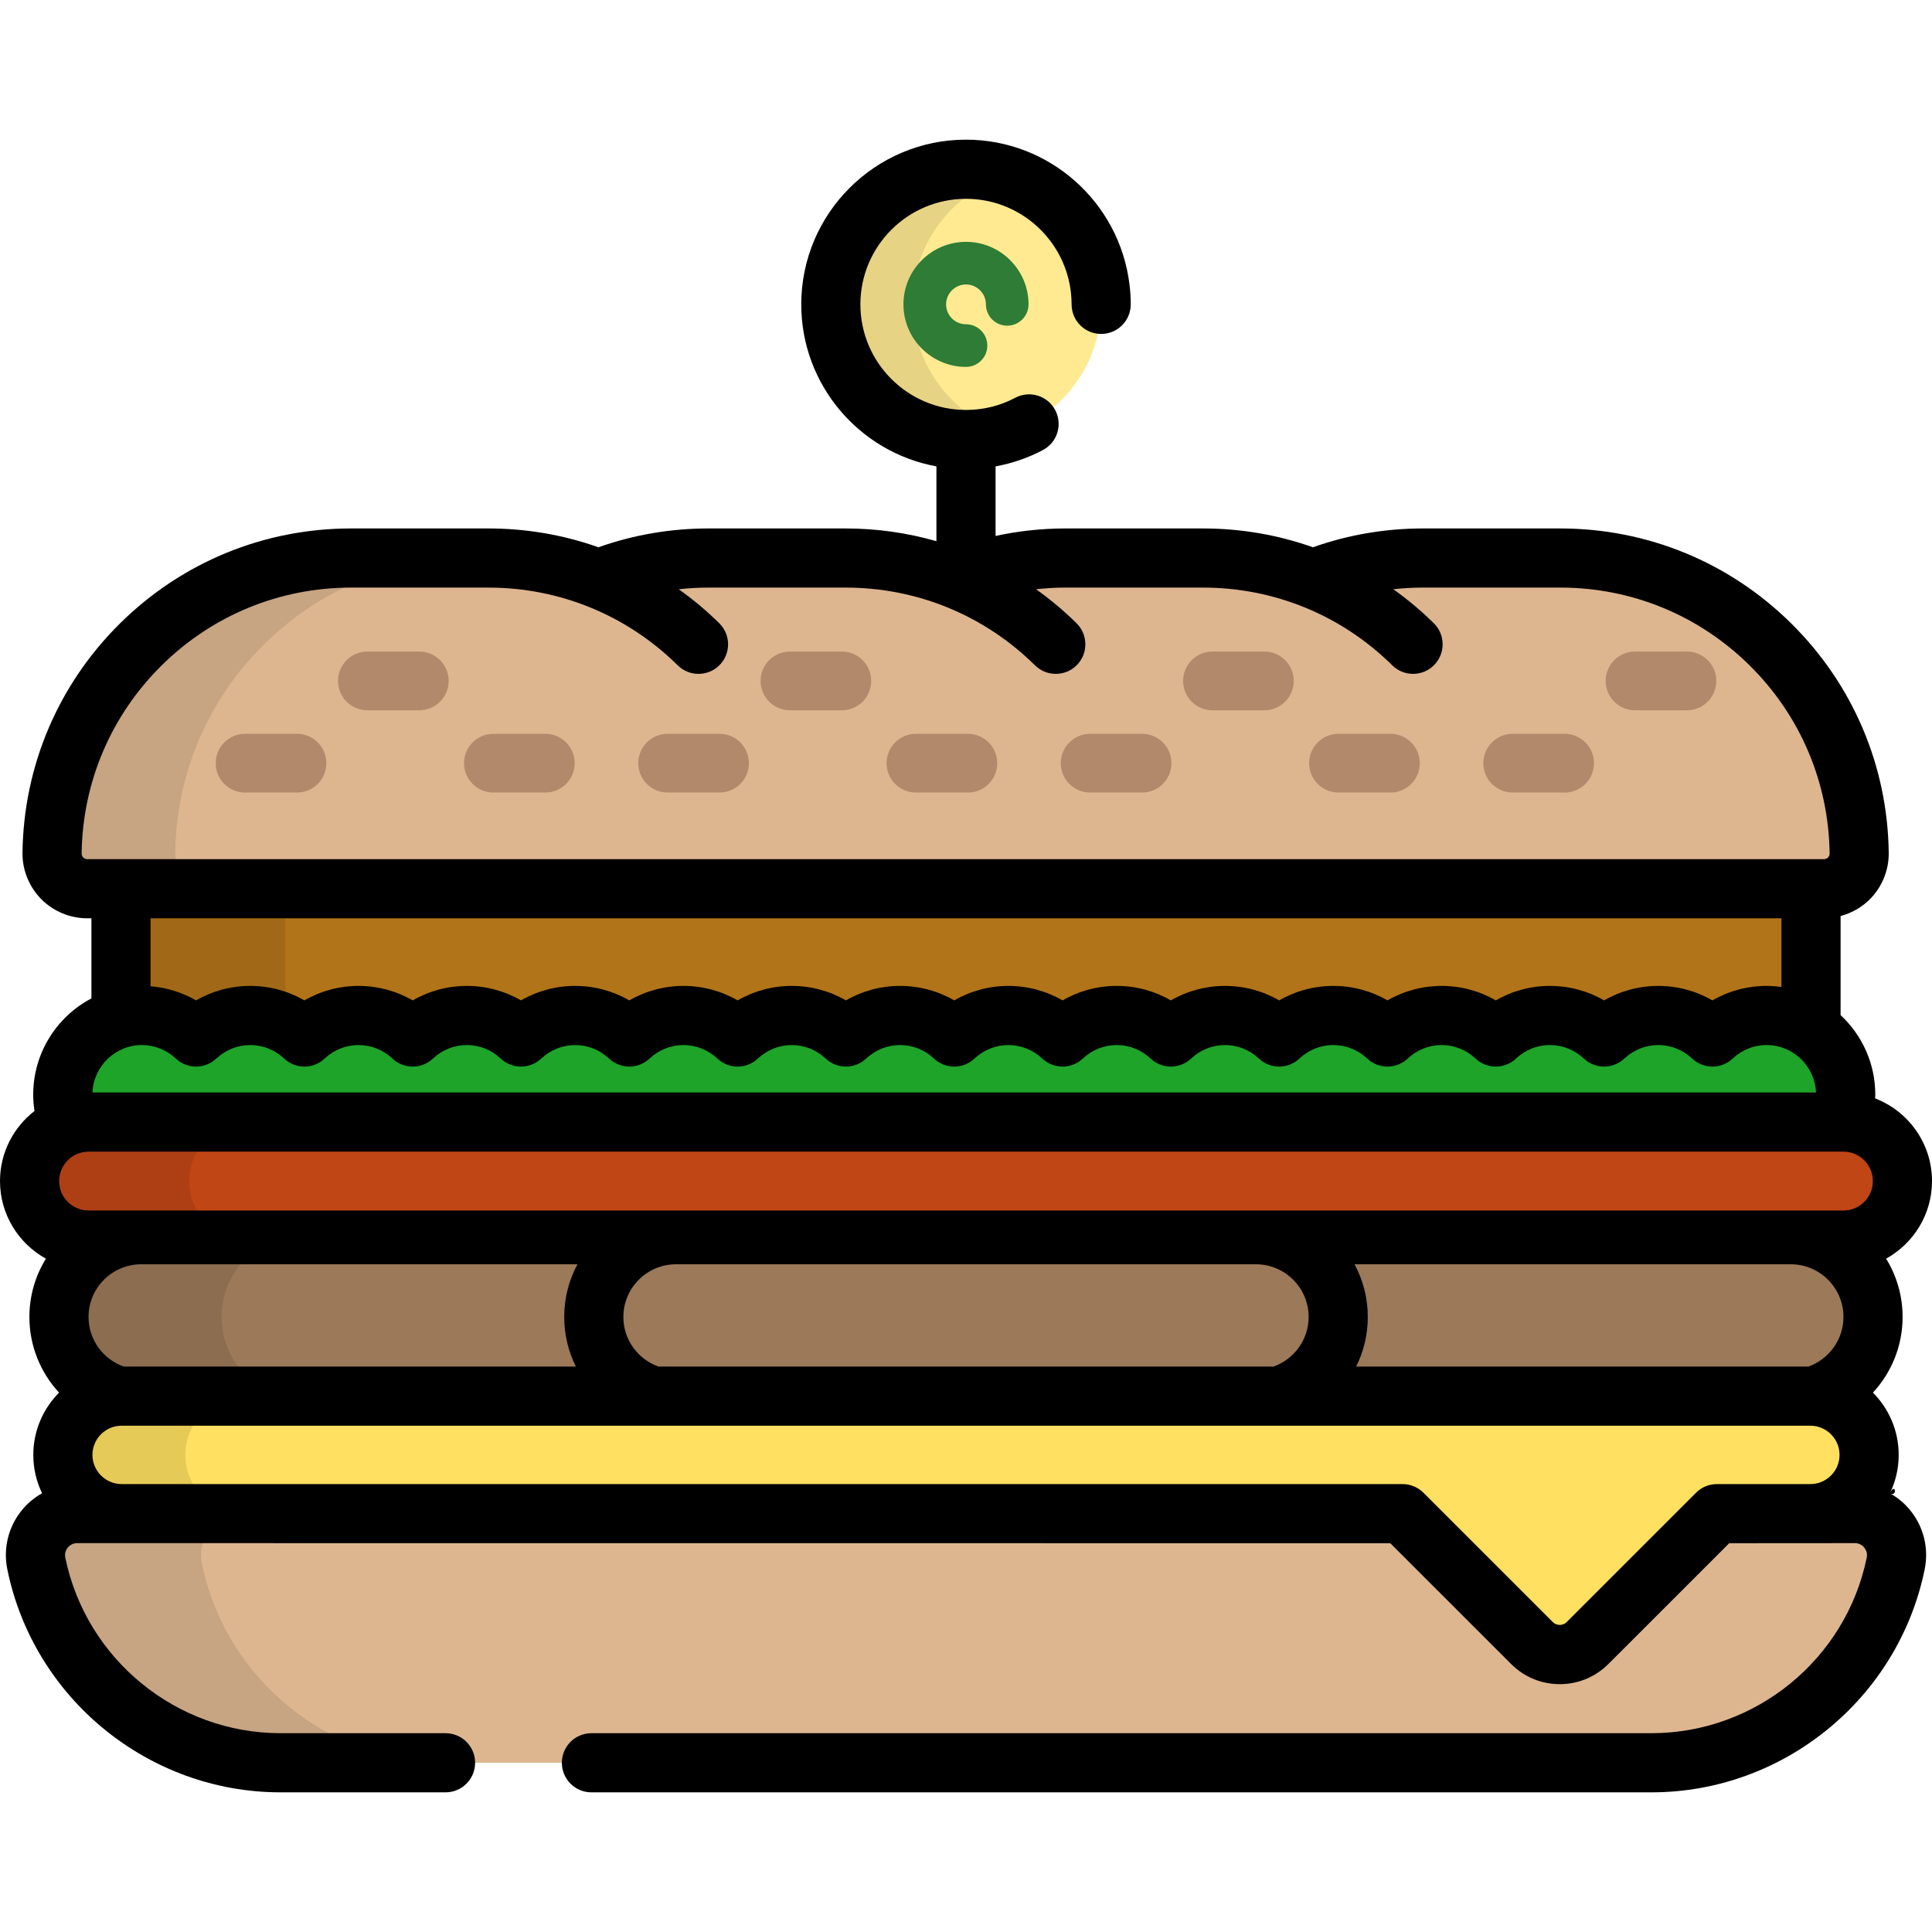 <!DOCTYPE svg PUBLIC "-//W3C//DTD SVG 1.1//EN" "http://www.w3.org/Graphics/SVG/1.1/DTD/svg11.dtd">
<!-- Uploaded to: SVG Repo, www.svgrepo.com, Transformed by: SVG Repo Mixer Tools -->
<svg height="800px" width="800px" version="1.1" id="Layer_1" xmlns="http://www.w3.org/2000/svg" xmlns:xlink="http://www.w3.org/1999/xlink" viewBox="0 0 512 512" xml:space="preserve" fill="#000000">
<g id="SVGRepo_bgCarrier" stroke-width="0"/>
<g id="SVGRepo_tracerCarrier" stroke-linecap="round" stroke-linejoin="round"/>
<g id="SVGRepo_iconCarrier"> <path style="fill:#DDB690;" d="M74.347,467.152c-31.263,0-58.487-22.221-64.728-52.835c-0.661-3.238,0.169-6.602,2.26-9.162 c2.091-2.558,5.221-4.044,8.526-4.044h471.188c3.306,0,6.436,1.486,8.526,4.044c2.092,2.56,2.922,5.922,2.261,9.161 c-6.241,30.615-33.463,52.836-64.728,52.836H74.347z"/> <path style="opacity:0.1;enable-background:new ;" d="M53.496,414.317c-0.661-3.238,0.169-6.602,2.26-9.162 c2.091-2.558,5.221-4.044,8.526-4.044H20.405c-3.305,0-6.436,1.486-8.526,4.044c-2.091,2.56-2.922,5.924-2.26,9.162 c6.242,30.614,33.465,52.835,64.728,52.835h43.877C86.961,467.152,59.738,444.931,53.496,414.317z"/> <path style="fill:#9b7959;" d="M212.909,349.008c0,12.04-9.762,21.8-21.805,21.8H37.431c-12.042,0-21.805-9.76-21.805-21.8l0,0 c0-12.039,9.762-21.8,21.805-21.8h153.673C203.147,327.209,212.909,336.968,212.909,349.008L212.909,349.008z"/> <path style="opacity:0.1;enable-background:new ;" d="M58.717,349.008c0-12.039,9.762-21.8,21.805-21.8H37.431 c-12.042,0-21.805,9.759-21.805,21.8s9.762,21.8,21.805,21.8h43.091C68.479,370.808,58.717,361.048,58.717,349.008z"/> <path style="fill:#9b7959;" d="M496.374,349.008c0,12.04-9.762,21.8-21.804,21.8H320.897c-12.042,0-21.805-9.76-21.805-21.8l0,0 c0-12.039,9.762-21.8,21.805-21.8H474.57C486.611,327.209,496.374,336.968,496.374,349.008L496.374,349.008z"/> <path style="fill:#C14616;" d="M504.163,312.998c0,8.636-7.003,15.636-15.64,15.636H23.478c-8.638,0-15.641-7.001-15.641-15.636l0,0 c0-8.636,7.003-15.637,15.641-15.637h465.045C497.16,297.362,504.163,304.362,504.163,312.998L504.163,312.998z"/> <path style="fill:#9b7959;" d="M354.642,349.008c0,12.04-9.764,21.8-21.805,21.8H179.163c-12.042,0-21.805-9.76-21.805-21.8l0,0 c0-12.039,9.762-21.8,21.805-21.8h153.673C344.879,327.209,354.642,336.968,354.642,349.008L354.642,349.008z"/> <path style="fill:#B27419;" d="M479.937,268.652c0,8.374-6.79,15.161-15.166,15.161H47.227c-8.376,0-15.166-6.788-15.166-15.161 v-31.334c0-8.373,6.79-15.161,15.166-15.161h417.545c8.376,0,15.166,6.789,15.166,15.161v31.334H479.937z"/> <path style="opacity:0.1;enable-background:new ;" d="M75.618,268.652v-31.334c0-8.373,6.79-15.161,15.166-15.161H47.227 c-8.376,0-15.166,6.789-15.166,15.161v31.334c0,8.374,6.79,15.161,15.166,15.161h43.557 C82.408,283.813,75.618,277.025,75.618,268.652z"/> <path style="fill:#1ea429;" d="M484.824,302.778c2.691-3.527,4.307-7.917,4.307-12.694c0-11.582-9.391-20.97-20.974-20.97 c-5.559,0-10.597,2.178-14.351,5.706c-3.755-3.529-8.794-5.706-14.352-5.706c-5.558,0-10.597,2.178-14.351,5.706 c-3.754-3.529-8.793-5.706-14.352-5.706c-5.559,0-10.598,2.178-14.351,5.706c-3.754-3.529-8.794-5.706-14.352-5.706 s-10.597,2.178-14.351,5.706c-3.754-3.529-8.793-5.706-14.351-5.706c-5.559,0-10.599,2.178-14.352,5.706 c-3.754-3.529-8.793-5.706-14.351-5.706c-5.559,0-10.598,2.178-14.351,5.706c-3.754-3.529-8.794-5.706-14.353-5.706 c-5.558,0-10.597,2.178-14.351,5.706c-3.753-3.529-8.793-5.706-14.352-5.706c-5.557,0-10.597,2.178-14.351,5.706 c-3.752-3.529-8.792-5.706-14.351-5.706s-10.597,2.178-14.352,5.706c-3.752-3.529-8.793-5.706-14.351-5.706 c-5.559,0-10.597,2.178-14.351,5.706c-3.752-3.529-8.793-5.706-14.352-5.706s-10.597,2.178-14.351,5.706 c-3.753-3.529-8.794-5.706-14.352-5.706c-5.558,0-10.597,2.178-14.351,5.706c-3.753-3.529-8.792-5.706-14.351-5.706 s-10.598,2.178-14.352,5.706c-3.753-3.529-8.793-5.706-14.352-5.706c-5.559,0-10.597,2.178-14.351,5.706 c-3.752-3.529-8.794-5.706-14.352-5.706c-5.558,0-10.597,2.178-14.351,5.706c-3.752-3.529-8.794-5.706-14.352-5.706 c-11.584,0-20.974,9.389-20.974,20.97c0,4.778,1.616,9.168,4.309,12.694H484.824z"/> <ellipse style="fill:#FFEA92;" cx="256" cy="80.666" rx="35.819" ry="35.809"/> <path style="opacity:0.1;enable-background:new ;" d="M241.825,80.662c0-16.007,10.506-29.558,24.999-34.146 c-3.416-1.081-7.05-1.668-10.823-1.668c-19.784,0-35.822,16.035-35.822,35.814c0,19.78,16.038,35.814,35.822,35.814 c3.773,0,7.408-0.587,10.823-1.668C252.33,110.22,241.825,96.67,241.825,80.662z"/> <path style="fill:#2E7C35;" d="M256,97.232c-9.139,0-16.574-7.433-16.574-16.57s7.436-16.57,16.574-16.57 c9.139,0,16.573,7.433,16.573,16.57c0,3.12-2.529,5.649-5.65,5.649s-5.65-2.529-5.65-5.649c0-2.907-2.367-5.273-5.274-5.273 c-2.908,0-5.274,2.366-5.274,5.273c0,2.907,2.366,5.272,5.274,5.272c3.12,0,5.65,2.53,5.65,5.649 C261.65,94.703,259.12,97.232,256,97.232z"/> <path style="fill:#DDB690;" d="M469.148,170.75c-14.929-14.748-34.709-22.869-55.697-22.869H377.08 c-10.139,0-19.99,1.912-29.154,5.534c-9.164-3.622-19.014-5.534-29.153-5.534H282.4c-10.139,0-19.989,1.912-29.154,5.534 c-9.164-3.622-19.015-5.534-29.154-5.534h-36.372c-10.14,0-19.989,1.912-29.154,5.534c-9.165-3.622-19.015-5.534-29.154-5.534 H93.043c-20.989,0-40.77,8.121-55.697,22.869c-14.912,14.732-23.275,34.38-23.55,55.329c-0.032,2.493,0.936,4.896,2.687,6.672 c1.753,1.776,4.143,2.774,6.638,2.774h460.251c2.494,0,4.885-0.999,6.638-2.774c1.752-1.775,2.72-4.179,2.686-6.672 C492.424,205.13,484.059,185.482,469.148,170.75z"/> <path style="opacity:0.1;enable-background:new ;" d="M46.429,226.079c0.275-20.948,8.638-40.597,23.55-55.329 c14.927-14.748,34.708-22.869,55.697-22.869H93.044c-20.989,0-40.77,8.121-55.697,22.869c-14.912,14.732-23.275,34.38-23.55,55.329 c-0.032,2.493,0.936,4.896,2.687,6.672c1.753,1.776,4.143,2.774,6.638,2.774h32.632c-2.495,0-4.885-0.999-6.638-2.774 C47.364,230.976,46.396,228.572,46.429,226.079z"/> <g> <path style="fill:#B28A6B;" d="M111.114,188.236H97.363c-4.301,0-7.788-3.486-7.788-7.786s3.487-7.786,7.788-7.786h13.752 c4.301,0,7.788,3.486,7.788,7.786C118.901,184.75,115.415,188.236,111.114,188.236z"/> <path style="fill:#B28A6B;" d="M78.699,210.035H64.947c-4.301,0-7.788-3.486-7.788-7.786s3.486-7.786,7.788-7.786h13.752 c4.301,0,7.788,3.486,7.788,7.786C86.486,206.549,82.999,210.035,78.699,210.035z"/> <path style="fill:#B28A6B;" d="M144.513,210.035H130.76c-4.301,0-7.788-3.486-7.788-7.786s3.487-7.786,7.788-7.786h13.753 c4.301,0,7.788,3.486,7.788,7.786C152.299,206.549,148.813,210.035,144.513,210.035z"/> <path style="fill:#B28A6B;" d="M223.094,188.236h-13.752c-4.301,0-7.788-3.486-7.788-7.786s3.487-7.786,7.788-7.786h13.752 c4.301,0,7.788,3.486,7.788,7.786C230.881,184.75,227.395,188.236,223.094,188.236z"/> <path style="fill:#B28A6B;" d="M190.678,210.035h-13.752c-4.301,0-7.788-3.486-7.788-7.786s3.486-7.786,7.788-7.786h13.752 c4.301,0,7.788,3.486,7.788,7.786S194.979,210.035,190.678,210.035z"/> <path style="fill:#B28A6B;" d="M256.492,210.035h-13.753c-4.301,0-7.788-3.486-7.788-7.786s3.487-7.786,7.788-7.786h13.753 c4.301,0,7.788,3.486,7.788,7.786S260.793,210.035,256.492,210.035z"/> <path style="fill:#B28A6B;" d="M335.074,188.236h-13.752c-4.301,0-7.788-3.486-7.788-7.786s3.487-7.786,7.788-7.786h13.752 c4.301,0,7.788,3.486,7.788,7.786S339.374,188.236,335.074,188.236z"/> <path style="fill:#B28A6B;" d="M302.658,210.035h-13.752c-4.301,0-7.788-3.486-7.788-7.786s3.487-7.786,7.788-7.786h13.752 c4.301,0,7.788,3.486,7.788,7.786C310.445,206.549,306.96,210.035,302.658,210.035z"/> <path style="fill:#B28A6B;" d="M368.471,210.035h-13.752c-4.301,0-7.788-3.486-7.788-7.786s3.487-7.786,7.788-7.786h13.752 c4.301,0,7.788,3.486,7.788,7.786S372.772,210.035,368.471,210.035z"/> <path style="fill:#B28A6B;" d="M447.053,188.236h-13.752c-4.301,0-7.787-3.486-7.787-7.786s3.486-7.786,7.787-7.786h13.752 c4.301,0,7.788,3.486,7.788,7.786S451.354,188.236,447.053,188.236z"/> <path style="fill:#B28A6B;" d="M414.637,210.035h-13.752c-4.301,0-7.788-3.486-7.788-7.786s3.487-7.786,7.788-7.786h13.752 c4.301,0,7.787,3.486,7.787,7.786S418.939,210.035,414.637,210.035z"/> </g> <path style="opacity:0.1;enable-background:new ;" d="M50.155,312.998c0-8.636,7.003-15.637,15.641-15.637H23.478 c-8.638,0-15.641,7.001-15.641,15.637s7.003,15.636,15.641,15.636h42.318C57.158,328.635,50.155,321.634,50.155,312.998z"/> <path style="fill:#FFE060;" d="M413.347,438.483c-2.754,0-5.395-1.094-7.342-3.041l-34.315-34.308H32.239 c-8.588,0-15.575-6.985-15.575-15.571s6.988-15.571,15.575-15.571h447.52c8.589,0,15.575,6.985,15.575,15.571 s-6.987,15.571-15.575,15.571h-24.755l-34.317,34.308C418.741,437.389,416.101,438.483,413.347,438.483z"/> <g style="opacity:0.1;"> <path d="M49.11,385.562c0-8.586,6.987-15.571,15.575-15.571H32.239c-8.588,0-15.575,6.985-15.575,15.571 s6.988,15.571,15.575,15.571h32.446C56.097,401.133,49.11,394.148,49.11,385.562z"/> </g> <path d="M500.848,395.725c1.489-3.075,2.325-6.523,2.325-10.163c0-6.431-2.609-12.264-6.822-16.499 c4.871-5.281,7.86-12.321,7.86-20.055c0-5.66-1.605-10.948-4.372-15.451c7.243-4.002,12.162-11.715,12.162-20.558 c0-9.983-6.267-18.524-15.072-21.911c0.012-0.335,0.04-0.667,0.04-1.003c0-8.317-3.547-15.818-9.204-21.081 c0.002-0.117,0.01-0.233,0.01-0.35v-25.892c2.936-0.785,5.66-2.323,7.814-4.505c3.204-3.247,5.007-7.723,4.944-12.279 c-0.3-23.019-9.49-44.612-25.878-60.802c-16.405-16.205-38.141-25.13-61.204-25.13H377.08c-10.079,0-19.898,1.715-29.133,4.987 c-9.247-3.28-19.084-4.987-29.175-4.987h-36.373c-6.316,0-12.53,0.675-18.564,1.983v-18.43c4.375-0.797,8.62-2.254,12.545-4.328 c3.825-2.023,5.287-6.765,3.264-10.591c-2.023-3.824-6.762-5.288-10.591-3.264c-4.045,2.139-8.438,3.224-13.055,3.224 c-15.431,0-27.986-12.55-27.986-27.977s12.554-27.977,27.986-27.977c13.573,0,24.917,9.711,27.452,22.548 c0.348,1.758,0.534,3.573,0.534,5.429c0,4.328,3.508,7.837,7.837,7.837s7.837-3.509,7.837-7.837c0-1.84-0.128-3.649-0.35-5.429 C296.626,53.718,278.233,37.011,256,37.011c-24.074,0-43.659,19.581-43.659,43.651c0,21.394,15.478,39.229,35.822,42.933v19.825 c-7.733-2.212-15.813-3.375-24.07-3.375h-36.372c-10.078,0-19.896,1.716-29.132,4.987c-9.247-3.279-19.085-4.987-29.176-4.987 H93.043c-23.066,0-44.802,8.926-61.205,25.13C15.453,181.363,6.262,202.956,5.96,225.977c-0.06,4.558,1.743,9.033,4.946,12.279 c3.203,3.244,7.656,5.106,12.216,5.106h1.104v21.225c-9.162,4.828-15.424,14.443-15.424,25.497c0,1.469,0.122,2.917,0.343,4.344 C3.588,298.724,0,305.448,0,312.998c0,8.843,4.917,16.556,12.162,20.558c-2.767,4.502-4.372,9.791-4.372,15.452 c0,7.734,2.989,14.775,7.86,20.055c-4.213,4.235-6.822,10.068-6.822,16.499c0,3.639,0.836,7.088,2.324,10.163 c-2.012,1.137-3.835,2.629-5.343,4.473c-3.595,4.402-5.005,10.12-3.869,15.685c6.983,34.249,37.435,59.106,72.407,59.106h43.727 c4.328,0,7.837-3.509,7.837-7.837s-3.509-7.837-7.837-7.837H74.347c-27.556,0-51.549-19.583-57.05-46.566 c-0.395-1.934,1.137-3.801,3.109-3.801l348.038,0.023l32.022,32.015c3.442,3.44,8.018,5.334,12.883,5.334s9.44-1.894,12.883-5.335 l32.021-32.014l33.343-0.023c1.973,0,3.504,1.868,3.11,3.802c-5.5,26.981-29.493,46.565-57.05,46.565H156.735 c-4.328,0-7.837,3.509-7.837,7.837s3.509,7.837,7.837,7.837h280.919c34.975,0,65.425-24.858,72.407-59.108 c1.136-5.567-0.276-11.284-3.871-15.685C504.682,398.353,502.86,396.862,500.848,395.725 C502.337,392.65,502.86,396.862,500.848,395.725C502.337,392.65,502.86,396.862,500.848,395.725z M23.122,227.688 c-0.402,0-0.779-0.157-1.061-0.442c-0.278-0.282-0.435-0.67-0.429-1.064c0.248-18.876,7.784-36.582,21.222-49.857 c13.45-13.288,31.275-20.606,50.19-20.606h36.371c18.914,0,36.739,7.318,50.19,20.606c3.08,3.042,8.04,3.01,11.082-0.067 c3.042-3.079,3.011-8.04-0.067-11.082c-3.364-3.323-6.962-6.322-10.739-9.019c2.587-0.285,5.203-0.439,7.843-0.439h36.372 c18.914,0,36.738,7.318,50.19,20.606c3.076,3.041,8.039,3.01,11.082-0.067c3.041-3.079,3.011-8.042-0.068-11.082 c-3.364-3.323-6.962-6.322-10.739-9.019c2.588-0.285,5.204-0.439,7.843-0.439h36.373c18.914,0,36.737,7.318,50.189,20.606 c3.076,3.041,8.038,3.01,11.083-0.067c3.041-3.079,3.011-8.04-0.068-11.082c-3.364-3.323-6.962-6.322-10.739-9.019 c2.588-0.285,5.204-0.439,7.844-0.439h36.371c18.913,0,36.737,7.318,50.189,20.606c13.438,13.276,20.974,30.982,21.222,49.859 c0.005,0.393-0.151,0.779-0.428,1.061c-0.278,0.282-0.665,0.443-1.061,0.443L23.122,227.688L23.122,227.688z M46.596,280.528 c3.017,2.837,7.72,2.837,10.736,0.001c2.456-2.308,5.645-3.579,8.983-3.579c3.339,0,6.53,1.271,8.983,3.578 c3.017,2.837,7.719,2.837,10.736,0.001c2.456-2.308,5.646-3.579,8.983-3.579c3.338,0,6.53,1.271,8.983,3.579 c3.017,2.836,7.72,2.837,10.736,0.001c2.456-2.308,5.646-3.579,8.984-3.579s6.529,1.271,8.983,3.579 c3.017,2.836,7.72,2.837,10.736,0.001c2.456-2.308,5.645-3.579,8.983-3.579s6.53,1.271,8.984,3.579 c3.017,2.836,7.72,2.837,10.736,0.001c2.456-2.308,5.645-3.579,8.983-3.579c3.339,0,6.53,1.271,8.983,3.578 c3.016,2.837,7.719,2.837,10.736,0.001c2.456-2.308,5.646-3.579,8.983-3.579c3.338,0,6.529,1.271,8.982,3.578 c3.017,2.837,7.719,2.837,10.735,0.002c2.457-2.308,5.648-3.58,8.985-3.58c3.338,0,6.529,1.271,8.982,3.578 c3.016,2.837,7.72,2.837,10.736,0.001c2.456-2.308,5.646-3.579,8.984-3.579s6.53,1.271,8.984,3.579 c3.017,2.837,7.72,2.836,10.735,0.001c2.456-2.308,5.646-3.579,8.984-3.579c3.338,0,6.531,1.271,8.986,3.579 c3.017,2.837,7.72,2.836,10.735-0.001c2.454-2.307,5.643-3.579,8.983-3.579c3.337,0,6.529,1.271,8.984,3.579 c3.017,2.837,7.72,2.836,10.735-0.001c2.454-2.307,5.645-3.579,8.984-3.579c3.337,0,6.529,1.271,8.984,3.579 c3.017,2.836,7.719,2.836,10.734,0c2.456-2.308,5.646-3.579,8.984-3.579c3.338,0,6.53,1.271,8.985,3.579 c3.017,2.837,7.72,2.836,10.735-0.001c2.454-2.307,5.643-3.579,8.983-3.579c3.338,0,6.53,1.271,8.985,3.579 c3.017,2.836,7.719,2.836,10.734,0c2.456-2.308,5.646-3.579,8.984-3.579c3.337,0,6.529,1.272,8.985,3.58 c3.019,2.835,7.719,2.835,10.734-0.001c2.456-2.308,5.646-3.579,8.984-3.579c7.055,0,12.815,5.593,13.109,12.575H24.503 c0.296-6.982,6.053-12.575,13.109-12.575C40.952,276.949,44.143,278.221,46.596,280.528z M39.899,261.376v-18.015h432.202v18.191 c-1.29-0.177-2.605-0.277-3.943-0.277c-5.09,0-10.017,1.337-14.351,3.84c-4.334-2.504-9.262-3.84-14.352-3.84 s-10.017,1.336-14.351,3.84c-4.333-2.504-9.261-3.84-14.352-3.84s-10.018,1.336-14.351,3.84c-4.334-2.504-9.261-3.84-14.352-3.84 c-5.09,0-10.017,1.336-14.351,3.84c-4.333-2.504-9.261-3.84-14.351-3.84c-5.091,0-10.018,1.336-14.352,3.84 c-4.334-2.504-9.261-3.84-14.351-3.84c-5.091,0-10.018,1.336-14.351,3.84c-4.335-2.504-9.262-3.84-14.353-3.84 c-5.09,0-10.017,1.336-14.351,3.84c-4.333-2.504-9.261-3.84-14.352-3.84c-5.09,0-10.016,1.336-14.351,3.84 c-4.333-2.504-9.26-3.84-14.352-3.84c-5.09,0-10.016,1.336-14.351,3.84c-4.333-2.504-9.261-3.84-14.352-3.84 c-5.091,0-10.016,1.336-14.351,3.84c-4.334-2.504-9.261-3.84-14.353-3.84c-5.091,0-10.017,1.337-14.351,3.84 c-4.334-2.504-9.261-3.84-14.352-3.84c-5.091,0-10.017,1.336-14.351,3.84c-4.333-2.504-9.26-3.84-14.351-3.84 c-5.091,0-10.018,1.336-14.352,3.84c-4.333-2.504-9.261-3.84-14.352-3.84s-10.016,1.336-14.351,3.84 c-4.333-2.504-9.261-3.84-14.353-3.84c-5.091,0-10.017,1.336-14.351,3.84C48.284,262.989,44.173,261.716,39.899,261.376z M152.608,362.154H32.769c-5.414-1.925-9.307-7.083-9.307-13.147c0-7.699,6.266-13.963,13.968-13.963h115.605 c-2.237,4.163-3.514,8.915-3.514,13.963C149.522,353.728,150.637,358.19,152.608,362.154z M479.761,393.296h-24.755 c-2.078,0-4.072,0.825-5.541,2.295l-34.315,34.307c-0.963,0.963-2.643,0.961-3.604,0.001l-34.316-34.308 c-1.469-1.469-3.463-2.295-5.541-2.295H32.239c-4.267,0-7.739-3.47-7.739-7.734s3.471-7.734,7.739-7.734h447.52 c4.267,0,7.739,3.469,7.739,7.734C487.499,389.827,484.027,393.296,479.761,393.296z M165.195,349.008 c0-7.699,6.266-13.963,13.968-13.963h153.673c7.702,0,13.968,6.264,13.968,13.963c0,6.064-3.893,11.222-9.306,13.147H174.501 C169.089,360.23,165.195,355.071,165.195,349.008z M479.232,362.154H359.393c1.972-3.964,3.087-8.426,3.087-13.147 c0-5.048-1.277-9.8-3.514-13.963h115.605c7.702,0,13.967,6.264,13.967,13.963C488.537,355.071,484.643,360.23,479.232,362.154z M488.523,320.798H23.478c-4.303,0-7.804-3.499-7.804-7.799c0-4.301,3.501-7.8,7.804-7.8h465.045c4.303,0,7.803,3.499,7.803,7.8 C496.327,317.299,492.826,320.798,488.523,320.798z"/> </g>
</svg>